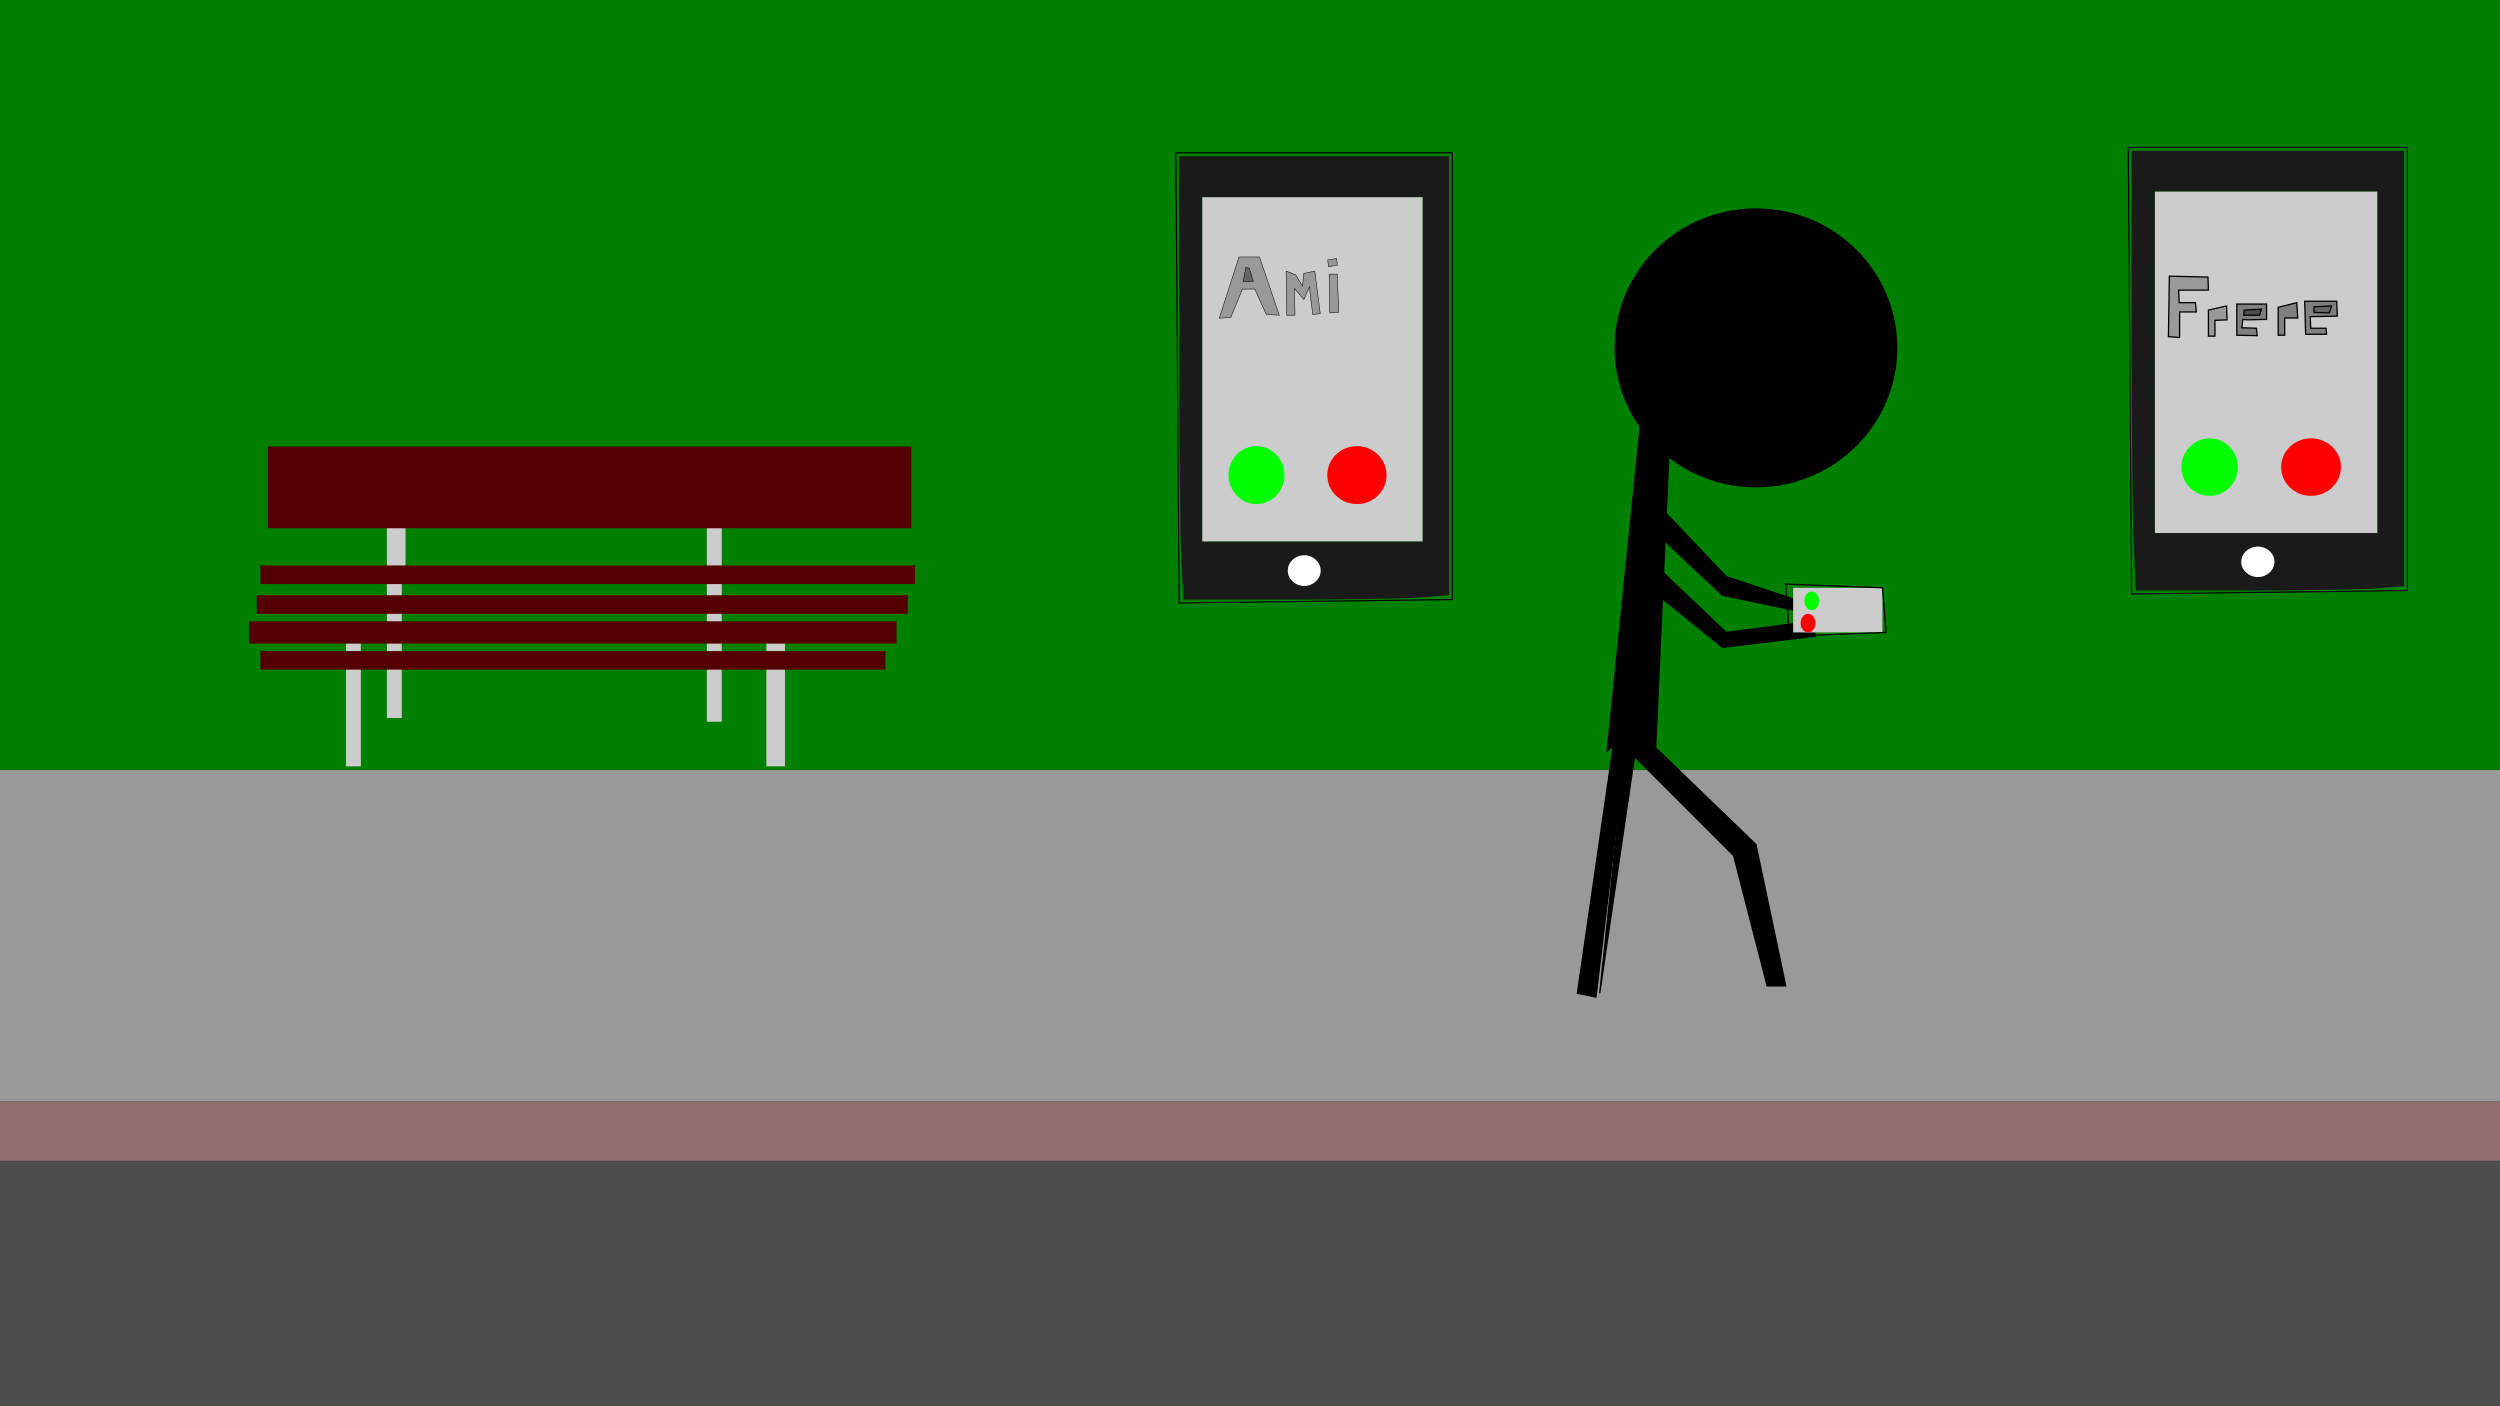 <?xml version="1.0" encoding="UTF-8" standalone="no"?>
<!-- Created with Inkscape (http://www.inkscape.org/) -->

<svg
   xmlns:dc="http://purl.org/dc/elements/1.1/"
   xmlns:cc="http://creativecommons.org/ns#"
   xmlns:rdf="http://www.w3.org/1999/02/22-rdf-syntax-ns#"
   xmlns:svg="http://www.w3.org/2000/svg"
   xmlns="http://www.w3.org/2000/svg"
   xmlns:sodipodi="http://sodipodi.sourceforge.net/DTD/sodipodi-0.dtd"
   xmlns:inkscape="http://www.inkscape.org/namespaces/inkscape"
   width="1920px"
   height="1080px"
   viewBox="0 0 1920 1080"
   version="1.1"
   id="SVGRoot"
   inkscape:version="0.92.3 (3ce5693, 2018-03-11)"
   sodipodi:docname="gamejam2.svg">
  <rect x="0" y="0" width="1920" height="1080" fill="#333333" stroke="none"/>
  <sodipodi:namedview
     id="base"
     pagecolor="#ffffff"
     bordercolor="#666666"
     borderopacity="1.0"
     inkscape:pageopacity="0.0"
     inkscape:pageshadow="2"
     inkscape:zoom="1.979899"
     inkscape:cx="1890.2709"
     inkscape:cy="765.59866"
     inkscape:document-units="px"
     inkscape:current-layer="layer1"
     showgrid="false"
     inkscape:window-width="1301"
     inkscape:window-height="744"
     inkscape:window-x="65"
     inkscape:window-y="24"
     inkscape:window-maximized="1"
     inkscape:snap-global="false" />
  <defs
     id="defs7018" />
  <g
     id="layer1"
     inkscape:groupmode="layer"
     inkscape:label="Calque 1">
    <rect
       style="fill:#008000;fill-opacity:1"
       id="rect7229"
       width="1988.571"
       height="625.714"
       x="-24.531"
       y="-4.531" />
    <rect
       style="fill:#cccccc;fill-opacity:1"
       id="rect7223"
       width="11.429"
       height="71.429"
       x="542.857"
       y="374.286" />
    <rect
       style="fill:#cccccc;fill-opacity:1"
       id="rect7221"
       width="14.286"
       height="68.571"
       x="297.143"
       y="377.143" />
    <rect
       style="fill:#cccccc;fill-opacity:1"
       id="rect7213"
       width="11.429"
       height="117.143"
       x="542.857"
       y="437.143" />
    <rect
       style="fill:#cccccc;fill-opacity:1"
       id="rect7211"
       width="11.429"
       height="114.286"
       x="297.143"
       y="437.143" />
    <rect
       style="fill:#916f6f;fill-opacity:1"
       id="rect7034"
       width="1928.571"
       height="48.571"
       x="-2.857"
       y="845.714" />
    <rect
       style="fill:#999999;fill-opacity:1"
       id="rect7036"
       width="1928.571"
       height="254.286"
       x="-2.857"
       y="591.429" />
    <ellipse
       style="fill:#000000;fill-opacity:1"
       id="path7040"
       cx="1348.571"
       cy="267.143"
       rx="108.571"
       ry="107.143" />
    <path
       style="fill:#000000;stroke:#000000;stroke-width:1px;stroke-linecap:butt;stroke-linejoin:miter;stroke-opacity:1"
       d="m 1265.714,268.571 -31.429,308.571 5.714,-5.714 14.286,5.714 h 17.143 L 1285.714,260 Z"
       id="path7070"
       inkscape:connector-curvature="0" />
    <path
       style="fill:#000000;stroke:#000000;stroke-width:1px;stroke-linecap:butt;stroke-linejoin:miter;stroke-opacity:1"
       d="m 1240,565.714 -28.571,197.143 14.286,2.857 25.714,-214.286 z"
       id="path7080"
       inkscape:connector-curvature="0" />
    <path
       style="fill:#000000;stroke:#000000;stroke-width:1px;stroke-linecap:butt;stroke-linejoin:miter;stroke-opacity:1"
       d="m 1268.571,571.429 80,77.143 22.857,108.571 h -14.286 l -25.714,-100 -82.857,-82.857 z"
       id="path7082"
       inkscape:connector-curvature="0" />
    <path
       style="fill:#000000;fill-opacity:1;stroke-width:2.857"
       d=""
       id="path7092"
       inkscape:connector-curvature="0" />
    <path
       style="fill:#000000;fill-opacity:1;stroke-width:2.857"
       d=""
       id="path7096"
       inkscape:connector-curvature="0" />
    <path
       style="fill:#000000;fill-opacity:1;stroke-width:2.857"
       d=""
       id="path7098"
       inkscape:connector-curvature="0" />
    <path
       style="fill:#000000;fill-opacity:1;stroke-width:2.857"
       d=""
       id="path7100"
       inkscape:connector-curvature="0" />
    <path
       style="fill:#000000;fill-opacity:1;stroke-width:2.857"
       d=""
       id="path7102"
       inkscape:connector-curvature="0" />
    <path
       style="fill:#000000;fill-opacity:1;stroke-width:2.857"
       d=""
       id="path7104"
       inkscape:connector-curvature="0" />
    <path
       style="fill:#000000;fill-opacity:1;stroke-width:2.857"
       d=""
       id="path7106"
       inkscape:connector-curvature="0" />
    <path
       style="fill:#4d4d4d;fill-opacity:1;stroke-width:2.857"
       d=""
       id="path7108"
       inkscape:connector-curvature="0" />
    <rect
       style="fill:#4d4d4d;fill-opacity:1"
       id="rect7110"
       width="1931.429"
       height="200"
       x="0"
       y="891.429" />
    <path
       style="fill:#000000;stroke:#000000;stroke-width:1px;stroke-linecap:butt;stroke-linejoin:miter;stroke-opacity:1"
       d="m 1268.571,431.429 57.143,54.286 65.714,-8.571 2.857,11.429 -71.429,8.571 -60,-48.571 z"
       id="path7112"
       inkscape:connector-curvature="0" />
    <path
       style="fill:#000000;stroke:#000000;stroke-width:1px;stroke-linecap:butt;stroke-linejoin:miter;stroke-opacity:1"
       d="m 1274.286,411.429 48.571,45.714 54.286,11.429 V 460 l -51.429,-17.143 -51.429,-54.286 z"
       id="path7114"
       inkscape:connector-curvature="0" />
    <rect
       style="fill:#cccccc;fill-opacity:1"
       id="rect7139"
       width="68.571"
       height="34.286"
       x="1377.143"
       y="451.429" />
    <path
       style="fill:none;stroke:#000000;stroke-width:1px;stroke-linecap:butt;stroke-linejoin:miter;stroke-opacity:1"
       d="m 1371.429,448.571 2.857,40 74.286,-2.857 -2.857,-34.286 z"
       id="path7141"
       inkscape:connector-curvature="0" />
    <ellipse
       style="fill:#00ff00;fill-opacity:1"
       id="path7143"
       cx="1391.429"
       cy="461.429"
       rx="5.714"
       ry="7.143" />
    <ellipse
       style="fill:#ff0000;fill-opacity:1"
       id="path7145"
       cx="1388.571"
       cy="478.571"
       rx="5.714"
       ry="7.143" />
    <rect
       style="fill:#cccccc;fill-opacity:1;stroke-width:0.901"
       id="rect7149"
       width="169.418"
       height="264.558"
       x="923.262"
       y="151.398" />
    <ellipse
       style="fill:#00ff00;fill-opacity:1;stroke-width:0.901"
       id="path7151"
       cx="964.984"
       cy="364.877"
       rx="21.493"
       ry="22.265" />
    <ellipse
       style="fill:#ff0000;fill-opacity:1;stroke-width:0.901"
       id="path7153"
       cx="1042.107"
       cy="364.877"
       rx="22.758"
       ry="22.265" />
    <path
       style="fill:none;stroke:#000000;stroke-width:0.901px;stroke-linecap:butt;stroke-linejoin:miter;stroke-opacity:1"
       d="m 903.033,117.346 2.529,345.758 209.876,-2.619 V 117.346 Z"
       id="path7159"
       inkscape:connector-curvature="0" />
    <path
       style="fill:#1a1a1a;fill-opacity:1;stroke-width:2.574"
       d="m 907.226,427.088 c -0.904,-18.368 -1.649,-94.985 -1.655,-170.26 l -0.011,-136.863 h 103.674 103.674 V 288.527 457.089 l -20.861,1.682 c -11.474,0.925 -57.382,1.689 -102.019,1.698 l -81.158,0.016 z M 1092.68,283.676 V 151.398 h -84.709 -84.709 v 132.279 132.279 h 84.709 84.709 z"
       id="path7161"
       inkscape:connector-curvature="0" />
    <path
       style="fill:#ffffff;fill-opacity:1;stroke-width:2.857"
       d=""
       id="path7173"
       inkscape:connector-curvature="0" />
    <path
       style="fill:#ffffff;fill-opacity:1;stroke-width:2.857"
       d=""
       id="path7179"
       inkscape:connector-curvature="0" />
    <path
       style="fill:#ffffff;fill-opacity:1;stroke-width:2.857"
       d=""
       id="path7181"
       inkscape:connector-curvature="0" />
    <ellipse
       style="fill:#ffffff;fill-opacity:1;stroke-width:0.901"
       id="path7195"
       cx="1001.649"
       cy="438.22"
       rx="12.643"
       ry="11.787" />
    <rect
       style="fill:#cccccc;fill-opacity:1"
       id="rect7199"
       width="11.429"
       height="97.143"
       x="265.714"
       y="491.429" />
    <rect
       style="fill:#cccccc;fill-opacity:1"
       id="rect7201"
       width="14.286"
       height="97.143"
       x="588.571"
       y="491.429" />
    <rect
       style="fill:#550000;fill-opacity:1"
       id="rect7203"
       width="497.143"
       height="17.143"
       x="191.429"
       y="477.143" />
    <rect
       style="fill:#550000;fill-opacity:1"
       id="rect7205"
       width="500"
       height="14.286"
       x="197.143"
       y="457.143" />
    <rect
       style="fill:#550000;fill-opacity:1"
       id="rect7207"
       width="480"
       height="14.286"
       x="200"
       y="500" />
    <rect
       style="fill:#550000;fill-opacity:1"
       id="rect7209"
       width="502.857"
       height="14.286"
       x="200"
       y="434.286" />
    <rect
       style="fill:#550000;fill-opacity:1"
       id="rect7225"
       width="494.286"
       height="62.857"
       x="205.714"
       y="342.857" />
    <path
       style="fill:#000000;stroke:#000000;stroke-width:1px;stroke-linecap:butt;stroke-linejoin:miter;stroke-opacity:1"
       d="m 1257.143,568.571 -28.572,194.286 22.857,-217.143 z"
       id="path7231"
       inkscape:connector-curvature="0" />
    <rect
       y="146.972"
       x="1654.916"
       height="262.414"
       width="170.997"
       id="rect868"
       style="fill:#cccccc;fill-opacity:1;stroke-width:0.901" />
    <ellipse
       cy="358.722"
       cx="1697.028"
       id="circle870"
       style="fill:#00ff00;fill-opacity:1;stroke-width:0.901"
       rx="21.694"
       ry="22.084" />
    <ellipse
       ry="22.084"
       rx="22.97"
       cy="358.722"
       cx="1774.87"
       id="ellipse872"
       style="fill:#ff0000;fill-opacity:1;stroke-width:0.901" />
    <path
       inkscape:connector-curvature="0"
       id="path874"
       d="m 1634.498,113.196 2.552,342.956 211.833,-2.598 V 113.196 Z"
       style="fill:none;stroke:#000000;stroke-width:0.901px;stroke-linecap:butt;stroke-linejoin:miter;stroke-opacity:1" />
    <path
       inkscape:connector-curvature="0"
       id="path876"
       d="m 1638.731,420.428 c -0.913,-18.22 -1.664,-94.216 -1.67,-168.88 l -0.011,-135.754 h 104.64 104.64 V 282.991 450.186 l -21.055,1.669 c -11.581,0.918 -57.917,1.676 -102.97,1.684 l -81.915,0.015 z M 1825.913,278.179 V 146.972 h -85.499 -85.499 v 131.207 131.207 h 85.499 85.499 z"
       style="fill:#1a1a1a;fill-opacity:1;stroke-width:2.575" />
    <ellipse
       ry="11.692"
       rx="12.761"
       cy="431.47"
       cx="1734.034"
       id="ellipse898"
       style="fill:#ffffff;fill-opacity:1;stroke-width:0.901" />
    <path
       style="fill:#999999;stroke:#000000;stroke-width:0.384px;stroke-linecap:butt;stroke-linejoin:miter;stroke-opacity:1"
       d="m 937.393,241.492 14.158,-44.148 h 15.732 l 15.207,44.721 -9.963,-0.573 -8.915,-19.494 h -9.439 l -8.915,21.787 -8.915,0.573 z"
       id="path932"
       inkscape:connector-curvature="0" />
    <path
       style="fill:#666666;stroke:#000000;stroke-width:0.384px;stroke-linecap:butt;stroke-linejoin:miter;stroke-opacity:1"
       d="m 954.698,216.264 c 6.817,0 7.866,0 7.866,0 l -3.146,-10.32 -2.622,-0.573 z"
       id="path934"
       inkscape:connector-curvature="0" />
    <path
       style="fill:#999999;stroke:#000000;stroke-width:0.384px;stroke-linecap:butt;stroke-linejoin:miter;stroke-opacity:1"
       d="m 987.734,208.238 c 0.524,33.828 0.524,33.828 0.524,33.828 h 6.293 l -0.524,-20.641 7.341,8.6 4.195,-9.747 2.622,21.214 5.768,-0.573 -4.195,-32.681 -8.39,1.72 -1.049,9.747 -5.244,-8.6 z"
       id="path938"
       inkscape:connector-curvature="0" />
    <path
       style="fill:#999999;stroke:#000000;stroke-width:0.384px;stroke-linecap:butt;stroke-linejoin:miter;stroke-opacity:1"
       d="m 1020.77,210.531 c 0,2.293 0.524,29.814 0.524,29.814 l 6.817,-0.573 -1.049,-29.241 z"
       id="path940"
       inkscape:connector-curvature="0" />
    <path
       style="fill:#999999;stroke:#000000;stroke-width:0.384px;stroke-linecap:butt;stroke-linejoin:miter;stroke-opacity:1"
       d="m 1019.722,199.637 0.524,5.16 6.817,-1.147 -0.524,-5.16 z"
       id="path942"
       inkscape:connector-curvature="0" />
    <path
       style="fill:#999999;stroke:#000000;stroke-width:1px;stroke-linecap:butt;stroke-linejoin:miter;stroke-opacity:1"
       d="m 1666.069,212.083 -0.714,46.429 8.572,0.714 v -19.643 h 12.857 l -0.714,-7.143 h -12.5 l -0.357,-9.643 h 22.857 l -0.357,-10 z"
       id="path946"
       inkscape:connector-curvature="0" />
    <path
       style="fill:#999999;stroke:#000000;stroke-width:1px;stroke-linecap:butt;stroke-linejoin:miter;stroke-opacity:1"
       d="m 1696.069,238.155 v 20 h 5 v -12.143 l 9.286,-0.357 -0.357,-10.714 z"
       id="path948"
       inkscape:connector-curvature="0" />
    <path
       style="fill:#808080;stroke:#000000;stroke-width:1px;stroke-linecap:butt;stroke-linejoin:miter;stroke-opacity:1"
       d="m 1726.069,245.655 14.643,-0.357 v -11.786 h -22.857 v 23.929 l 15.714,0.357 -0.714,-5.714 -11.071,-0.357 0.714,-6.429 z"
       id="path950"
       inkscape:connector-curvature="0" />
    <path
       style="fill:#4d4d4d;stroke:#000000;stroke-width:1px;stroke-linecap:butt;stroke-linejoin:miter;stroke-opacity:1"
       d="m 1723.569,238.155 -0.357,3.929 h 12.143 l 1.429,-4.643 z"
       id="path952"
       inkscape:connector-curvature="0" />
    <path
       style="fill:#808080;stroke:#000000;stroke-width:1px;stroke-linecap:butt;stroke-linejoin:miter;stroke-opacity:1"
       d="m 1749.64,236.012 v 21.429 h 5 v -13.214 h 10 l -0.714,-11.786 z"
       id="path954"
       inkscape:connector-curvature="0" />
    <path
       style="fill:#808080;stroke:#000000;stroke-width:1px;stroke-linecap:butt;stroke-linejoin:miter;stroke-opacity:1"
       d="m 1777.14,243.155 17.857,-0.357 -0.357,-11.429 h -24.643 l 0.714,25.357 h 16.071 l -0.357,-4.643 h -11.786 l -0.357,-8.929 z"
       id="path956"
       inkscape:connector-curvature="0" />
    <path
       style="fill:#666666;stroke:#000000;stroke-width:1px;stroke-linecap:butt;stroke-linejoin:miter;stroke-opacity:1"
       d="m 1777.14,235.655 v 4.286 l 11.786,0.357 1.786,-5.357 z"
       id="path958"
       inkscape:connector-curvature="0" />
  </g>
</svg>
